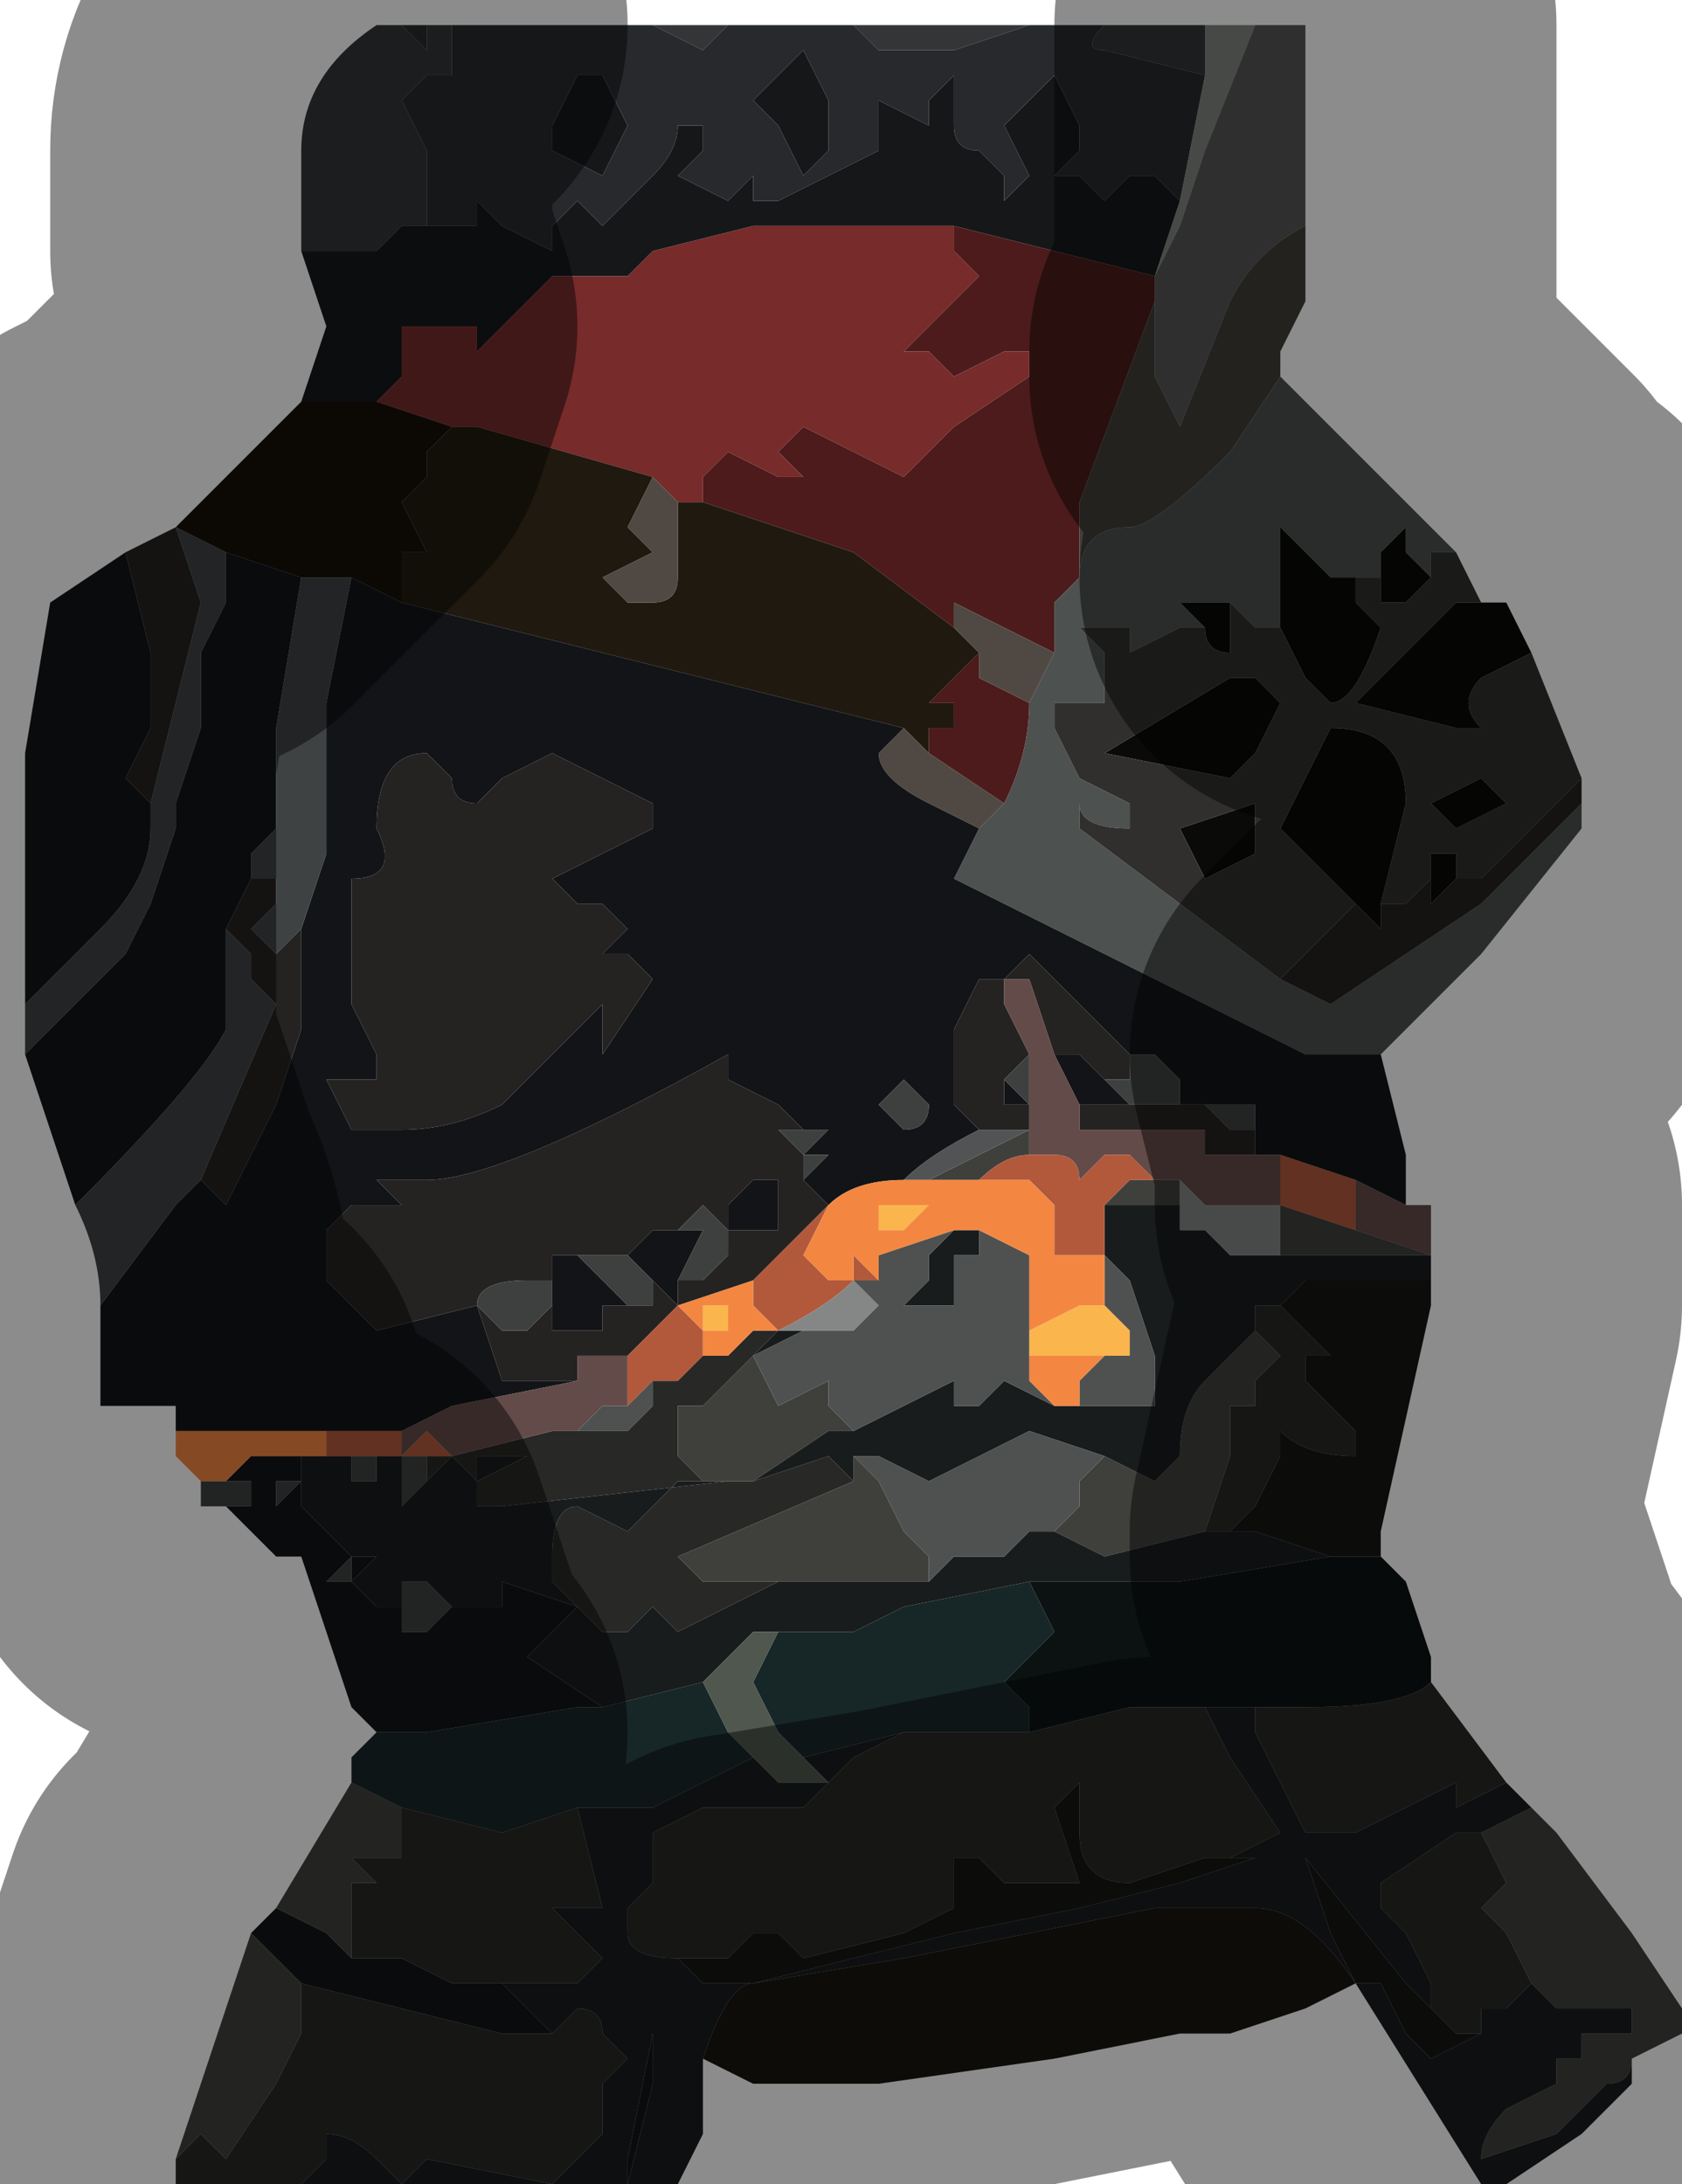<?xml version="1.0" encoding="UTF-8" standalone="no"?>
<svg xmlns:xlink="http://www.w3.org/1999/xlink" height="4.35px" width="3.35px" xmlns="http://www.w3.org/2000/svg">
  <g transform="matrix(1.0, 0.0, 0.0, 1.0, 1.4, 2.2)">
    <path d="M-0.8 -1.7 L-0.8 -1.9 Q-0.8 -2.05 -0.65 -2.15 L-0.6 -2.15 -0.6 -2.15 -0.55 -2.1 -0.55 -2.15 -0.5 -2.15 -0.5 -2.05 -0.55 -2.05 -0.6 -2.0 -0.55 -1.9 -0.55 -1.75 -0.6 -1.75 -0.65 -1.7 -0.65 -1.7 Q-0.65 -1.7 -0.7 -1.7 L-0.75 -1.7 -0.8 -1.7 M-0.1 -2.15 L0.05 -2.15 0.0 -2.1 -0.1 -2.15 M0.25 -2.15 L0.6 -2.15 0.65 -2.15 0.5 -2.1 0.35 -2.1 0.3 -2.15 0.25 -2.15 M0.8 -2.15 L1.0 -2.15 1.0 -2.05 0.8 -2.1 Q0.75 -2.1 0.8 -2.15" fill="#333536" fill-rule="evenodd" stroke="none"/>
    <path d="M-0.8 -1.4 L-0.75 -1.55 -0.8 -1.7 -0.75 -1.7 -0.7 -1.7 Q-0.65 -1.7 -0.65 -1.7 L-0.65 -1.7 -0.6 -1.75 -0.55 -1.75 -0.5 -1.75 Q-0.5 -1.75 -0.45 -1.75 L-0.45 -1.8 -0.4 -1.75 -0.3 -1.7 -0.3 -1.75 -0.25 -1.8 -0.2 -1.75 -0.1 -1.85 Q-0.05 -1.9 -0.05 -1.95 L0.0 -1.95 0.0 -1.9 0.0 -1.9 -0.05 -1.85 0.05 -1.8 0.05 -1.8 0.1 -1.85 0.1 -1.8 0.15 -1.8 0.25 -1.85 0.35 -1.9 0.35 -1.95 0.35 -2.0 0.45 -1.95 0.45 -2.0 0.5 -2.05 0.5 -2.0 0.5 -1.95 Q0.5 -1.9 0.55 -1.9 L0.6 -1.85 0.6 -1.8 0.65 -1.85 0.7 -1.85 0.75 -1.85 0.8 -1.8 0.85 -1.85 0.9 -1.85 0.95 -1.8 0.9 -1.65 0.5 -1.75 0.1 -1.75 -0.1 -1.7 -0.15 -1.65 Q-0.2 -1.65 -0.2 -1.65 L-0.3 -1.65 -0.35 -1.6 -0.45 -1.5 Q-0.45 -1.5 -0.45 -1.55 L-0.5 -1.55 -0.6 -1.55 -0.6 -1.45 -0.65 -1.4 -0.8 -1.4 M0.6 -1.95 L0.7 -2.05 0.75 -1.95 0.75 -1.9 0.7 -1.85 0.65 -1.85 0.6 -1.95 M0.15 -2.05 L0.2 -2.1 0.25 -2.0 0.25 -1.9 0.2 -1.85 0.15 -1.95 0.1 -2.0 0.15 -2.05 M-0.3 -1.95 L-0.25 -2.05 -0.2 -2.05 -0.15 -1.95 -0.2 -1.85 -0.3 -1.9 -0.3 -1.95" fill="#161719" fill-rule="evenodd" stroke="none"/>
    <path d="M-0.6 -2.15 L-0.1 -2.15 0.0 -2.1 0.05 -2.15 0.25 -2.15 0.3 -2.15 0.35 -2.1 0.5 -2.1 0.65 -2.15 0.6 -2.15 0.8 -2.15 Q0.75 -2.1 0.8 -2.1 L1.0 -2.05 0.95 -1.8 0.9 -1.65 0.95 -1.8 0.9 -1.85 0.85 -1.85 0.8 -1.8 0.75 -1.85 0.7 -1.85 0.65 -1.85 0.6 -1.8 0.6 -1.85 0.55 -1.9 Q0.5 -1.9 0.5 -1.95 L0.5 -2.0 0.5 -2.05 0.45 -2.0 0.45 -1.95 0.35 -2.0 0.35 -1.95 0.35 -1.9 0.25 -1.85 0.15 -1.8 0.1 -1.8 0.1 -1.85 0.05 -1.8 0.05 -1.8 -0.05 -1.85 0.0 -1.9 0.0 -1.9 0.0 -1.95 -0.05 -1.95 Q-0.05 -1.9 -0.1 -1.85 L-0.2 -1.75 -0.25 -1.8 -0.3 -1.75 -0.3 -1.7 -0.4 -1.75 -0.45 -1.8 -0.45 -1.75 Q-0.5 -1.75 -0.5 -1.75 L-0.55 -1.75 -0.55 -1.9 -0.6 -2.0 -0.55 -2.05 -0.5 -2.05 -0.5 -2.15 -0.55 -2.15 -0.55 -2.1 -0.6 -2.15 -0.6 -2.15 M0.6 -1.95 L0.65 -1.85 0.7 -1.85 0.75 -1.9 0.75 -1.95 0.7 -2.05 0.6 -1.95 M0.15 -2.05 L0.1 -2.0 0.15 -1.95 0.2 -1.85 0.25 -1.9 0.25 -2.0 0.2 -2.1 0.15 -2.05 M-0.3 -1.95 L-0.3 -1.9 -0.2 -1.85 -0.15 -1.95 -0.2 -2.05 -0.25 -2.05 -0.3 -1.95" fill="#27292d" fill-rule="evenodd" stroke="none"/>
    <path d="M1.2 -2.15 L1.15 -2.15 1.1 -2.15 1.0 -1.9 0.95 -1.75 0.9 -1.65 0.95 -1.8 1.0 -2.05 1.0 -2.15 1.1 -2.15 1.2 -2.15" fill="#828580" fill-rule="evenodd" stroke="none"/>
    <path d="M1.1 -2.15 L1.15 -2.15 1.2 -2.15 1.2 -2.0 1.2 -1.75 Q1.1 -1.7 1.05 -1.6 L0.95 -1.35 0.9 -1.45 0.9 -1.65 0.95 -1.75 1.0 -1.9 1.1 -2.15 1.1 -2.15 M0.9 -1.65 L0.9 -1.65 M1.2 -2.15 L1.2 -2.15" fill="#545653" fill-rule="evenodd" stroke="none"/>
    <path d="M0.9 -1.65 L0.9 -1.65 0.9 -1.6 0.75 -1.2 0.75 -1.05 0.7 -1.0 0.7 -0.9 0.5 -1.0 0.5 -0.95 0.3 -1.1 0.3 -1.1 0.0 -1.2 0.0 -1.25 0.05 -1.3 0.15 -1.25 0.2 -1.25 0.15 -1.3 0.2 -1.35 0.4 -1.25 0.5 -1.35 0.65 -1.45 0.65 -1.5 0.6 -1.5 0.5 -1.45 Q0.5 -1.45 0.45 -1.5 L0.4 -1.5 0.55 -1.65 0.5 -1.7 0.5 -1.75 0.9 -1.65 M0.55 -0.9 L0.55 -0.85 0.65 -0.8 0.65 -0.8 Q0.65 -0.7 0.6 -0.6 L0.45 -0.7 0.45 -0.75 0.5 -0.75 0.5 -0.8 0.45 -0.8 0.5 -0.85 0.55 -0.9" fill="#4d1b1b" fill-rule="evenodd" stroke="none"/>
    <path d="M0.9 -1.65 L0.9 -1.45 0.95 -1.35 1.05 -1.6 Q1.1 -1.7 1.2 -1.75 L1.2 -1.6 1.15 -1.5 1.15 -1.45 1.05 -1.3 Q0.9 -1.15 0.85 -1.15 0.75 -1.15 0.75 -1.05 L0.75 -1.2 0.9 -1.6 0.9 -1.65" fill="#3f3e39" fill-rule="evenodd" stroke="none"/>
    <path d="M0.75 -1.05 Q0.75 -1.15 0.85 -1.15 0.9 -1.15 1.05 -1.3 L1.15 -1.45 1.25 -1.35 1.25 -1.35 1.5 -1.1 1.45 -1.1 1.45 -1.05 1.4 -1.1 Q1.4 -1.1 1.4 -1.15 L1.35 -1.1 1.35 -1.05 1.3 -1.05 1.3 -1.0 1.3 -1.05 1.25 -1.05 1.15 -1.15 1.15 -0.95 1.1 -0.95 1.05 -1.0 1.05 -1.0 0.95 -1.0 1.0 -0.95 1.0 -0.95 1.0 -0.95 0.95 -0.95 0.85 -0.9 0.85 -0.95 0.85 -0.95 0.8 -0.95 0.75 -0.95 0.8 -0.9 0.8 -0.8 0.7 -0.8 0.7 -0.75 Q0.7 -0.75 0.75 -0.65 L0.85 -0.6 0.85 -0.55 Q0.75 -0.55 0.75 -0.6 L0.75 -0.55 1.15 -0.25 1.25 -0.2 1.4 -0.3 1.55 -0.4 1.75 -0.6 1.75 -0.55 1.55 -0.3 1.35 -0.1 1.2 -0.1 0.5 -0.45 0.55 -0.55 0.6 -0.6 Q0.65 -0.7 0.65 -0.8 L0.65 -0.8 0.7 -0.9 0.7 -1.0 0.75 -1.05" fill="#4d5150" fill-rule="evenodd" stroke="none"/>
    <path d="M1.6 -1.0 L1.65 -0.9 1.55 -0.85 Q1.5 -0.8 1.55 -0.75 L1.5 -0.75 1.3 -0.8 1.5 -1.0 1.6 -1.0 M1.3 -0.4 L1.15 -0.55 1.2 -0.65 1.25 -0.75 Q1.4 -0.75 1.4 -0.6 L1.35 -0.4 1.35 -0.35 1.3 -0.4 M1.45 -0.45 L1.45 -0.5 1.45 -0.5 1.5 -0.5 1.5 -0.45 1.5 -0.45 1.45 -0.4 1.45 -0.45 M1.0 -0.95 L1.0 -0.95 0.95 -1.0 1.05 -1.0 1.05 -1.0 1.05 -0.9 Q1.0 -0.9 1.0 -0.95 M1.15 -0.95 L1.15 -1.15 1.25 -1.05 1.3 -1.05 1.3 -1.0 1.35 -0.95 Q1.3 -0.8 1.25 -0.8 L1.2 -0.85 1.15 -0.95 1.15 -0.95 M1.35 -1.05 L1.35 -1.1 1.4 -1.15 Q1.4 -1.1 1.4 -1.1 L1.45 -1.05 1.45 -1.05 1.4 -1.0 1.35 -1.0 1.35 -1.05 M1.0 -0.45 L0.95 -0.55 1.1 -0.6 1.1 -0.5 1.0 -0.45 M1.55 -0.65 L1.6 -0.6 1.5 -0.55 1.45 -0.6 1.55 -0.65 M1.1 -0.7 L1.05 -0.65 0.8 -0.7 1.05 -0.85 1.1 -0.85 1.15 -0.8 1.1 -0.7" fill="#0a0a08" fill-rule="evenodd" stroke="none"/>
    <path d="M1.5 -1.1 L1.55 -1.0 1.6 -1.0 1.5 -1.0 1.3 -0.8 1.5 -0.75 1.55 -0.75 Q1.5 -0.8 1.55 -0.85 L1.65 -0.9 1.75 -0.65 1.65 -0.55 1.55 -0.45 1.5 -0.45 1.5 -0.5 1.45 -0.5 1.45 -0.5 1.45 -0.45 1.4 -0.4 1.35 -0.4 1.4 -0.6 Q1.4 -0.75 1.25 -0.75 L1.2 -0.65 1.15 -0.55 1.3 -0.4 1.3 -0.4 1.25 -0.35 1.2 -0.3 1.15 -0.25 0.75 -0.55 0.75 -0.6 Q0.75 -0.55 0.85 -0.55 L0.85 -0.6 0.75 -0.65 Q0.7 -0.75 0.7 -0.75 L0.7 -0.8 0.8 -0.8 0.8 -0.9 0.75 -0.95 0.8 -0.95 0.85 -0.95 0.85 -0.95 0.85 -0.9 0.95 -0.95 1.0 -0.95 1.0 -0.95 Q1.0 -0.9 1.05 -0.9 L1.05 -1.0 1.05 -1.0 1.05 -1.0 1.1 -0.95 1.15 -0.95 1.15 -0.95 1.2 -0.85 1.25 -0.8 Q1.3 -0.8 1.35 -0.95 L1.3 -1.0 1.3 -1.05 1.35 -1.05 1.35 -1.0 1.4 -1.0 1.45 -1.05 1.45 -1.05 1.45 -1.1 1.5 -1.1 M1.0 -0.45 L1.1 -0.5 1.1 -0.6 0.95 -0.55 1.0 -0.45 M1.55 -0.65 L1.45 -0.6 1.5 -0.55 1.6 -0.6 1.55 -0.65 M1.1 -0.7 L1.15 -0.8 1.1 -0.85 1.05 -0.85 0.8 -0.7 1.05 -0.65 1.1 -0.7" fill="#302f2d" fill-rule="evenodd" stroke="none"/>
    <path d="M0.5 -1.75 L0.5 -1.7 0.55 -1.65 0.4 -1.5 0.45 -1.5 Q0.5 -1.45 0.5 -1.45 L0.6 -1.5 0.65 -1.5 0.65 -1.45 0.5 -1.35 0.4 -1.25 0.2 -1.35 0.15 -1.3 0.2 -1.25 0.15 -1.25 0.05 -1.3 0.0 -1.25 0.0 -1.2 -0.05 -1.2 -0.1 -1.25 -0.45 -1.35 -0.5 -1.35 -0.65 -1.4 -0.6 -1.45 -0.6 -1.55 -0.5 -1.55 -0.45 -1.55 Q-0.45 -1.5 -0.45 -1.5 L-0.35 -1.6 -0.3 -1.65 -0.2 -1.65 Q-0.2 -1.65 -0.15 -1.65 L-0.1 -1.7 0.1 -1.75 0.5 -1.75" fill="#772b2b" fill-rule="evenodd" stroke="none"/>
    <path d="M0.0 -1.2 L0.3 -1.1 0.3 -1.1 0.5 -0.95 0.5 -0.95 0.55 -0.9 0.5 -0.85 0.45 -0.8 0.5 -0.8 0.5 -0.75 0.45 -0.75 0.45 -0.7 0.4 -0.75 0.4 -0.75 0.2 -0.8 -0.6 -1.0 -0.6 -1.1 Q-0.55 -1.1 -0.55 -1.1 L-0.6 -1.2 -0.55 -1.25 -0.55 -1.3 -0.5 -1.35 -0.5 -1.35 -0.45 -1.35 -0.1 -1.25 -0.15 -1.15 -0.1 -1.1 -0.2 -1.05 -0.15 -1.0 Q-0.15 -1.0 -0.1 -1.0 -0.05 -1.0 -0.05 -1.05 L-0.05 -1.2 -0.05 -1.2 0.0 -1.2" fill="#20190f" fill-rule="evenodd" stroke="none"/>
    <path d="M0.5 -0.95 L0.5 -1.0 0.7 -0.9 0.65 -0.8 0.55 -0.85 0.55 -0.9 0.5 -0.95 0.5 -0.95 M0.45 -0.7 L0.6 -0.6 0.55 -0.55 0.45 -0.6 Q0.35 -0.65 0.35 -0.7 L0.4 -0.75 0.4 -0.75 0.45 -0.7 M-0.1 -1.25 L-0.05 -1.2 0.0 -1.2 -0.05 -1.2 -0.05 -1.2 -0.05 -1.05 Q-0.05 -1.0 -0.1 -1.0 -0.15 -1.0 -0.15 -1.0 L-0.2 -1.05 -0.1 -1.1 -0.15 -1.15 -0.1 -1.25" fill="#504943" fill-rule="evenodd" stroke="none"/>
    <path d="M1.45 1.15 L1.6 1.35 1.5 1.4 1.5 1.35 1.3 1.45 1.25 1.45 1.2 1.45 1.1 1.25 1.1 1.2 1.2 1.2 Q1.4 1.2 1.45 1.15 M-0.8 2.15 L-1.05 2.15 -1.05 2.1 -1.0 2.05 -0.95 2.1 -0.85 1.95 -0.8 1.85 -0.8 1.75 -0.4 1.85 -0.3 1.85 -0.3 1.85 -0.25 1.8 Q-0.2 1.8 -0.2 1.85 L-0.15 1.9 -0.2 1.95 -0.2 2.05 -0.3 2.15 -0.55 2.1 -0.6 2.15 -0.65 2.1 Q-0.7 2.05 -0.75 2.05 L-0.75 2.1 -0.8 2.15 M0.05 0.75 L-0.4 0.8 -0.45 0.8 -0.45 0.75 -0.35 0.7 -0.4 0.7 -0.4 0.7 -0.45 0.7 -0.45 0.75 -0.5 0.7 -0.5 0.7 -0.55 0.75 -0.55 0.75 -0.55 0.7 -0.6 0.7 -0.6 0.7 -0.5 0.7 -0.3 0.65 -0.25 0.65 -0.25 0.65 -0.15 0.65 -0.1 0.6 -0.1 0.55 -0.05 0.55 0.0 0.5 0.0 0.5 0.05 0.5 0.1 0.45 0.15 0.45 0.1 0.5 0.05 0.55 0.0 0.6 0.0 0.6 -0.05 0.6 -0.05 0.6 -0.05 0.7 0.0 0.75 0.05 0.75 M1.05 0.85 L1.0 0.85 1.05 0.7 1.05 0.6 1.1 0.6 1.1 0.55 1.15 0.5 1.1 0.45 1.1 0.4 1.15 0.4 1.25 0.5 1.2 0.5 1.2 0.55 1.25 0.6 1.3 0.65 1.3 0.7 Q1.2 0.7 1.15 0.65 L1.15 0.7 1.1 0.8 1.05 0.85 M0.15 0.95 L0.05 1.0 -0.05 1.05 -0.05 1.05 -0.1 1.0 -0.15 1.05 -0.2 1.05 -0.25 1.0 -0.25 1.0 -0.3 0.95 -0.3 0.9 Q-0.3 0.8 -0.25 0.8 L-0.15 0.85 -0.05 0.75 0.1 0.75 0.25 0.7 0.3 0.75 -0.05 0.9 0.0 0.95 0.15 0.95 M-0.6 0.7 L-0.6 0.7 M0.4 1.25 L0.5 1.25 0.65 1.25 0.85 1.2 1.0 1.2 1.05 1.3 1.15 1.45 1.05 1.5 1.0 1.5 0.85 1.55 Q0.75 1.55 0.75 1.45 L0.75 1.35 0.7 1.4 0.75 1.55 0.7 1.55 0.6 1.55 0.55 1.5 0.5 1.5 0.5 1.6 0.4 1.65 0.2 1.7 0.15 1.65 0.1 1.65 0.05 1.7 -0.05 1.7 -0.05 1.7 Q-0.15 1.7 -0.15 1.65 L-0.15 1.6 -0.1 1.55 -0.1 1.45 0.0 1.4 0.1 1.4 Q0.15 1.4 0.2 1.4 L0.3 1.3 0.4 1.25 M-0.25 1.4 L-0.2 1.6 -0.25 1.6 -0.3 1.6 -0.25 1.65 -0.2 1.7 -0.25 1.75 -0.3 1.75 -0.35 1.75 -0.4 1.75 -0.4 1.75 -0.45 1.75 -0.5 1.75 -0.6 1.7 -0.7 1.7 -0.7 1.65 -0.7 1.55 -0.65 1.55 -0.7 1.5 -0.65 1.5 -0.65 1.5 -0.6 1.5 -0.6 1.4 -0.6 1.4 -0.4 1.45 -0.25 1.4 M1.55 1.45 L1.6 1.55 1.55 1.6 1.6 1.65 1.65 1.75 1.6 1.8 1.55 1.8 1.55 1.85 1.5 1.85 1.45 1.8 1.45 1.75 1.4 1.65 1.35 1.6 1.35 1.55 1.5 1.45 1.55 1.45" fill="#282826" fill-rule="evenodd" stroke="none"/>
    <path d="M1.35 -0.1 L1.4 0.1 1.4 0.2 1.3 0.15 1.15 0.1 1.1 0.1 1.1 0.05 Q1.1 0.0 1.1 0.0 L1.1 0.0 1.05 0.0 1.0 0.0 0.95 0.0 0.95 -0.05 0.9 -0.1 0.85 -0.1 0.8 -0.15 0.65 -0.3 0.65 -0.3 0.6 -0.25 0.55 -0.25 0.55 -0.25 0.5 -0.15 0.5 -0.1 0.5 0.0 0.5 0.0 0.55 0.05 Q0.45 0.1 0.4 0.15 0.3 0.15 0.25 0.2 L0.2 0.15 0.25 0.1 0.2 0.1 0.25 0.05 0.2 0.05 0.15 0.0 0.05 -0.05 0.05 -0.1 0.0 -0.15 0.05 -0.1 Q-0.4 0.15 -0.55 0.15 L-0.65 0.15 -0.65 0.15 -0.6 0.2 -0.6 0.2 -0.65 0.2 -0.7 0.2 -0.7 0.2 -0.75 0.25 -0.75 0.35 -0.65 0.45 -0.45 0.4 -0.4 0.55 -0.25 0.55 -0.5 0.6 -0.6 0.65 -0.6 0.65 -0.65 0.65 -0.75 0.65 -0.75 0.65 -0.8 0.65 -0.8 0.65 -0.85 0.65 -0.85 0.65 -0.85 0.65 -1.05 0.65 -1.05 0.6 -1.15 0.6 -1.2 0.6 Q-1.2 0.5 -1.2 0.4 L-1.05 0.2 -1.0 0.15 -0.95 0.2 -0.85 0.0 -0.8 -0.15 -0.8 -0.2 -0.8 -0.3 -0.8 -0.35 -0.75 -0.5 -0.75 -0.8 -0.7 -1.05 -0.6 -1.0 0.2 -0.8 0.4 -0.75 0.35 -0.7 Q0.35 -0.65 0.45 -0.6 L0.55 -0.55 0.5 -0.45 1.2 -0.1 1.35 -0.1 M-0.15 2.15 L-0.15 2.15 -0.15 2.1 -0.1 1.85 -0.1 1.95 -0.15 2.15 M-0.9 1.65 L-0.85 1.6 -0.75 1.65 -0.7 1.7 -0.6 1.7 -0.5 1.75 -0.45 1.75 -0.4 1.75 -0.3 1.85 -0.4 1.85 -0.8 1.75 -0.8 1.75 -0.9 1.65 M-0.65 1.25 L-0.7 1.2 -0.8 0.9 -0.85 0.9 -0.95 0.8 -0.95 0.8 -0.9 0.8 -0.9 0.75 -0.95 0.75 -0.95 0.75 -0.9 0.7 -0.8 0.7 -0.8 0.75 -0.8 0.8 -0.7 0.9 -0.65 0.9 -0.7 0.95 -0.65 1.0 -0.65 1.0 -0.6 1.0 -0.6 1.05 -0.55 1.05 -0.5 1.0 -0.5 1.0 Q-0.45 1.0 -0.45 1.0 L-0.4 1.0 -0.4 0.95 -0.25 1.0 -0.3 1.05 -0.35 1.1 -0.2 1.2 -0.25 1.2 -0.55 1.25 -0.65 1.25 M-1.0 0.8 L-1.0 0.75 -1.0 0.75 -1.0 0.8 M-1.25 0.2 L-1.25 0.2 -1.35 -0.1 -1.15 -0.3 -1.1 -0.4 -1.05 -0.55 -1.05 -0.6 -1.0 -0.75 Q-1.0 -0.8 -1.0 -0.9 L-0.95 -1.0 -0.95 -1.1 -0.8 -1.05 -0.85 -0.75 -0.85 -0.55 -0.9 -0.5 -0.9 -0.45 -0.85 -0.45 -0.9 -0.45 -0.95 -0.35 -0.95 -0.3 -0.95 -0.25 -0.95 -0.2 -0.95 -0.15 Q-1.0 -0.05 -1.25 0.2 M-1.35 -0.2 L-1.35 -0.7 -1.3 -1.0 -1.15 -1.1 -1.1 -0.9 -1.1 -0.75 -1.15 -0.65 -1.15 -0.65 -1.1 -0.6 -1.1 -0.55 Q-1.1 -0.45 -1.2 -0.35 L-1.35 -0.2 M0.45 0.0 L0.4 -0.05 0.35 0.0 0.35 0.0 0.4 0.05 Q0.45 0.05 0.45 0.0 L0.45 0.0 M0.65 0.0 L0.6 0.0 0.6 -0.05 0.65 0.0 0.65 0.0 M0.7 -0.1 L0.75 -0.1 0.8 -0.05 0.85 -0.05 0.8 -0.05 0.85 0.0 0.85 0.0 0.75 0.0 0.75 0.0 0.7 -0.1 M-0.6 0.7 L-0.65 0.7 -0.65 0.7 -0.6 0.7 -0.6 0.7 M-0.05 0.25 L0.0 0.25 -0.05 0.35 Q-0.05 0.4 -0.05 0.4 L-0.1 0.35 -0.1 0.35 -0.15 0.3 -0.1 0.25 -0.05 0.25 M0.05 0.25 L0.05 0.2 0.1 0.15 0.15 0.15 0.15 0.25 0.1 0.25 0.05 0.25 M-0.4 -0.65 L-0.45 -0.6 Q-0.5 -0.6 -0.5 -0.65 L-0.55 -0.7 Q-0.65 -0.7 -0.65 -0.55 -0.6 -0.45 -0.7 -0.45 L-0.7 -0.2 -0.65 -0.1 -0.65 -0.05 -0.7 -0.05 -0.75 -0.05 -0.7 0.05 -0.6 0.05 Q-0.5 0.05 -0.4 0.0 L-0.2 -0.2 -0.2 -0.1 -0.2 -0.1 -0.1 -0.25 -0.05 -0.25 -0.1 -0.25 -0.15 -0.3 -0.15 -0.3 Q-0.15 -0.3 -0.2 -0.3 L-0.15 -0.35 -0.2 -0.4 -0.25 -0.4 -0.3 -0.45 -0.2 -0.5 -0.1 -0.55 -0.1 -0.6 -0.3 -0.7 -0.4 -0.65 M-0.25 0.3 L-0.2 0.35 Q-0.2 0.35 -0.15 0.4 L-0.2 0.4 -0.2 0.45 -0.25 0.45 -0.3 0.45 -0.3 0.4 -0.3 0.35 -0.3 0.3 -0.25 0.3 M-0.6 0.65 L-0.6 0.65 M-0.7 0.95 L-0.7 0.9 -0.75 0.95 -0.7 0.95 -0.7 0.95 M-0.8 0.65 L-0.8 0.65 M-0.8 0.75 L-0.85 0.75 -0.85 0.8 -0.8 0.75" fill="#121417" fill-rule="evenodd" stroke="none"/>
    <path d="M1.75 -0.65 L1.75 -0.6 1.55 -0.4 1.4 -0.3 1.25 -0.2 1.15 -0.25 1.2 -0.3 1.25 -0.35 1.3 -0.4 1.3 -0.4 1.35 -0.35 1.35 -0.4 1.4 -0.4 1.45 -0.45 1.45 -0.4 1.5 -0.45 1.5 -0.45 1.55 -0.45 1.65 -0.55 1.75 -0.65 M-1.15 -1.1 L-1.05 -1.15 -1.0 -1.0 -1.05 -0.8 -1.1 -0.6 -1.15 -0.65 -1.15 -0.65 -1.1 -0.75 -1.1 -0.9 -1.15 -1.1 M-0.25 0.55 L-0.4 0.55 -0.45 0.4 -0.65 0.45 -0.75 0.35 -0.75 0.25 -0.7 0.2 -0.7 0.2 -0.65 0.2 -0.6 0.2 -0.6 0.2 -0.65 0.15 -0.65 0.15 -0.55 0.15 Q-0.4 0.15 0.05 -0.1 L0.0 -0.15 0.05 -0.1 0.05 -0.05 0.15 0.0 0.2 0.05 0.15 0.05 0.2 0.1 0.2 0.15 0.25 0.2 0.1 0.35 -0.05 0.4 -0.15 0.5 -0.25 0.5 -0.25 0.55 M0.55 0.05 L0.5 0.0 0.5 0.0 0.5 -0.1 0.5 -0.15 0.55 -0.25 0.55 -0.25 0.6 -0.25 0.65 -0.3 0.65 -0.3 0.8 -0.15 0.85 -0.1 0.85 -0.05 0.8 -0.05 0.75 -0.1 0.7 -0.1 0.65 -0.25 0.6 -0.25 0.6 -0.2 0.65 -0.1 0.6 -0.05 0.6 -0.05 0.6 0.0 0.65 0.0 0.65 0.05 0.55 0.05 M0.95 0.0 L1.0 0.0 1.05 0.05 1.1 0.05 1.1 0.1 1.0 0.1 1.0 0.05 0.75 0.05 0.75 0.0 0.75 0.0 0.85 0.0 0.85 0.0 0.9 0.0 0.95 0.0 M0.05 0.25 Q0.0 0.2 0.0 0.2 0.0 0.2 -0.05 0.25 L-0.05 0.25 -0.1 0.25 -0.15 0.3 -0.25 0.3 -0.25 0.3 -0.3 0.3 -0.3 0.35 -0.35 0.35 Q-0.45 0.35 -0.45 0.4 L-0.4 0.45 -0.4 0.45 -0.35 0.45 -0.3 0.4 -0.3 0.45 -0.25 0.45 -0.2 0.45 -0.2 0.4 -0.15 0.4 -0.1 0.4 -0.1 0.35 -0.05 0.4 Q-0.05 0.4 -0.05 0.35 L0.0 0.35 0.05 0.3 0.05 0.25 0.1 0.25 0.15 0.25 0.15 0.15 0.1 0.15 0.05 0.2 0.05 0.25 M-0.8 -0.35 L-0.8 -0.3 -0.8 -0.2 -0.8 -0.15 -0.85 0.0 -0.95 0.2 -1.0 0.15 -1.05 0.2 -1.0 0.15 -0.85 -0.2 -0.9 -0.25 -0.9 -0.3 -0.95 -0.35 -0.95 -0.3 -0.95 -0.35 -0.9 -0.45 -0.85 -0.45 -0.85 -0.4 -0.9 -0.35 -0.85 -0.3 -0.8 -0.35 M-0.4 -0.65 L-0.3 -0.7 -0.1 -0.6 -0.1 -0.55 -0.2 -0.5 -0.3 -0.45 -0.25 -0.4 -0.2 -0.4 -0.15 -0.35 -0.2 -0.3 Q-0.15 -0.3 -0.15 -0.3 L-0.15 -0.3 -0.1 -0.25 -0.05 -0.25 -0.1 -0.25 -0.2 -0.1 -0.2 -0.1 -0.2 -0.2 -0.4 0.0 Q-0.5 0.05 -0.6 0.05 L-0.7 0.05 -0.75 -0.05 -0.7 -0.05 -0.65 -0.05 -0.65 -0.1 -0.7 -0.2 -0.7 -0.45 Q-0.6 -0.45 -0.65 -0.55 -0.65 -0.7 -0.55 -0.7 L-0.5 -0.65 Q-0.5 -0.6 -0.45 -0.6 L-0.4 -0.65" fill="#242321" fill-rule="evenodd" stroke="none"/>
    <path d="M1.4 0.2 L1.45 0.2 1.45 0.3 1.3 0.25 1.3 0.15 1.4 0.2 M-0.25 0.55 L-0.25 0.5 -0.15 0.5 -0.15 0.55 -0.15 0.55 -0.15 0.6 -0.15 0.6 -0.2 0.6 -0.2 0.6 -0.25 0.65 -0.3 0.65 -0.5 0.7 -0.55 0.65 -0.6 0.7 -0.6 0.65 -0.5 0.6 -0.25 0.55 M0.65 0.05 L0.65 0.0 0.65 -0.1 0.6 -0.2 0.6 -0.25 0.65 -0.25 0.7 -0.1 0.75 0.0 0.75 0.05 0.8 0.05 0.85 0.05 0.9 0.05 1.0 0.05 1.0 0.1 1.1 0.1 1.15 0.1 1.15 0.2 1.1 0.2 1.05 0.2 1.0 0.2 0.95 0.15 0.9 0.15 0.85 0.1 0.8 0.1 0.75 0.15 Q0.75 0.1 0.7 0.1 L0.65 0.1 0.65 0.05 M0.65 0.0 L0.65 0.0 M-0.6 0.65 L-0.6 0.65" fill="#624b48" fill-rule="evenodd" stroke="none"/>
    <path d="M-0.95 0.8 L-1.0 0.8 -1.0 0.75 -0.95 0.75 -0.95 0.75 -0.9 0.75 -0.9 0.8 -0.95 0.8 -0.95 0.8 M0.45 0.0 L0.45 0.0 Q0.45 0.05 0.4 0.05 L0.35 0.0 0.35 0.0 0.4 -0.05 0.45 0.0 M0.2 0.15 L0.2 0.1 0.15 0.05 0.2 0.05 0.25 0.05 0.2 0.1 0.25 0.1 0.2 0.15 M0.6 -0.05 L0.6 -0.05 0.65 -0.1 0.65 0.0 0.6 -0.05 M0.85 -0.05 L0.85 -0.1 0.9 -0.1 0.95 -0.05 0.95 0.0 0.9 0.0 0.85 0.0 0.8 -0.05 0.85 -0.05 M1.0 0.0 L1.05 0.0 1.1 0.0 1.1 0.0 Q1.1 0.0 1.1 0.05 L1.05 0.05 1.0 0.0 M-0.55 0.75 L-0.55 0.75 -0.6 0.8 -0.6 0.75 -0.6 0.7 -0.55 0.7 -0.55 0.75 -0.55 0.75 M-0.65 0.7 L-0.65 0.75 -0.7 0.75 -0.7 0.7 -0.65 0.7 -0.65 0.7 M-0.8 0.75 L-0.8 0.7 Q-0.8 0.7 -0.8 0.75 L-0.8 0.75 -0.85 0.8 -0.85 0.75 -0.8 0.75 M-0.7 0.95 L-0.7 0.95 -0.7 0.95 -0.75 0.95 -0.7 0.9 -0.7 0.95 M-0.6 1.0 L-0.6 0.95 -0.55 0.95 -0.55 0.95 -0.5 1.0 -0.5 1.0 -0.55 1.05 -0.6 1.05 -0.6 1.0 M-0.05 0.25 L-0.05 0.25 Q0.0 0.2 0.0 0.2 0.0 0.2 0.05 0.25 L0.05 0.3 0.0 0.35 -0.05 0.35 0.0 0.25 -0.05 0.25 M-0.15 0.3 L-0.1 0.35 -0.1 0.35 -0.1 0.4 -0.15 0.4 -0.2 0.4 -0.15 0.4 Q-0.2 0.35 -0.2 0.35 L-0.25 0.3 -0.25 0.3 -0.15 0.3 M-0.3 0.4 L-0.35 0.45 -0.4 0.45 -0.4 0.45 -0.45 0.4 Q-0.45 0.35 -0.35 0.35 L-0.3 0.35 -0.3 0.4 M-0.75 0.65 L-0.8 0.65 -0.75 0.65 -0.75 0.65" fill="#3e403f" fill-rule="evenodd" stroke="none"/>
    <path d="M1.65 1.4 L1.7 1.45 1.85 1.65 1.95 1.8 1.95 1.85 1.85 1.9 Q1.85 1.95 1.8 1.95 L1.7 2.05 1.55 2.1 Q1.55 2.05 1.6 2.0 L1.7 1.95 1.7 1.9 1.75 1.9 1.75 1.85 1.8 1.85 1.85 1.85 1.85 1.8 1.8 1.8 1.75 1.8 1.7 1.8 1.65 1.75 1.6 1.65 1.55 1.6 1.6 1.55 1.55 1.45 1.65 1.4 M-1.05 2.1 L-0.9 1.65 -0.9 1.65 -0.8 1.75 -0.8 1.75 -0.8 1.85 -0.85 1.95 -0.95 2.1 -1.0 2.05 -1.05 2.1 M-0.85 1.6 L-0.7 1.35 -0.6 1.4 -0.6 1.5 -0.65 1.5 -0.65 1.5 -0.7 1.5 -0.65 1.55 -0.7 1.55 -0.7 1.65 -0.7 1.7 -0.75 1.65 -0.85 1.6 M1.3 0.25 L1.45 0.3 1.15 0.3 1.1 0.3 1.15 0.3 1.15 0.2 1.3 0.25 M0.95 0.2 L0.85 0.2 0.8 0.2 0.85 0.15 0.95 0.15 0.95 0.2 M0.3 0.65 L0.25 0.65 0.1 0.75 0.05 0.75 0.0 0.75 -0.05 0.7 -0.05 0.6 -0.05 0.6 0.0 0.6 0.0 0.6 0.05 0.55 0.1 0.5 0.15 0.6 0.25 0.55 0.25 0.6 0.3 0.65 M1.0 0.85 L0.8 0.9 0.7 0.85 0.75 0.8 0.75 0.75 0.8 0.7 0.9 0.75 0.95 0.7 Q0.95 0.6 1.0 0.55 L1.1 0.45 1.15 0.5 1.1 0.55 1.1 0.6 1.05 0.6 1.05 0.7 1.0 0.85 M0.45 0.95 L0.25 0.95 0.15 0.95 0.0 0.95 -0.05 0.9 0.3 0.75 0.3 0.7 0.35 0.75 0.4 0.85 0.45 0.9 0.45 0.95 M0.65 0.1 Q0.6 0.1 0.55 0.15 L0.45 0.15 0.55 0.1 0.65 0.05 0.65 0.1 M0.9 0.05 L0.85 0.05 0.8 0.05 0.85 0.05 0.9 0.05" fill="#3f403c" fill-rule="evenodd" stroke="none"/>
    <path d="M1.45 0.3 L1.45 0.35 1.3 0.35 1.2 0.35 1.15 0.4 1.1 0.4 1.1 0.45 1.0 0.55 Q0.95 0.6 0.95 0.7 L0.9 0.75 0.8 0.7 0.65 0.65 0.55 0.7 0.45 0.75 0.35 0.7 0.3 0.7 0.3 0.75 0.25 0.7 0.1 0.75 -0.05 0.75 -0.15 0.85 -0.25 0.8 Q-0.3 0.8 -0.3 0.9 L-0.3 0.95 -0.25 1.0 -0.25 1.0 -0.2 1.05 -0.15 1.05 -0.1 1.0 -0.05 1.05 -0.05 1.05 0.05 1.0 0.15 0.95 0.25 0.95 0.45 0.95 0.5 0.9 0.6 0.9 0.65 0.85 0.7 0.85 0.8 0.9 1.0 0.85 1.05 0.85 Q1.05 0.85 1.1 0.85 L1.25 0.9 0.95 0.95 0.9 0.95 0.65 0.95 0.4 1.0 0.3 1.05 0.15 1.05 0.1 1.05 0.05 1.1 0.0 1.15 -0.2 1.2 -0.35 1.1 -0.3 1.05 -0.25 1.0 -0.4 0.95 -0.4 1.0 -0.45 1.0 Q-0.45 1.0 -0.5 1.0 L-0.55 0.95 -0.55 0.95 -0.6 0.95 -0.6 1.0 -0.65 1.0 -0.65 1.0 -0.7 0.95 -0.65 0.9 -0.7 0.9 -0.8 0.8 -0.8 0.75 -0.8 0.7 -0.8 0.7 -0.75 0.7 -0.7 0.7 -0.7 0.75 -0.65 0.75 -0.65 0.7 -0.6 0.7 -0.6 0.75 -0.6 0.8 -0.55 0.75 -0.55 0.75 -0.5 0.7 -0.5 0.7 -0.45 0.75 -0.45 0.7 -0.4 0.7 -0.4 0.7 -0.35 0.7 -0.45 0.75 -0.45 0.8 -0.4 0.8 0.05 0.75 0.1 0.75 0.25 0.65 0.3 0.65 0.5 0.55 0.5 0.6 0.55 0.6 0.6 0.55 0.7 0.6 0.75 0.6 0.85 0.6 0.9 0.6 0.9 0.5 0.85 0.35 0.8 0.3 0.8 0.2 0.85 0.2 0.95 0.2 0.95 0.25 1.0 0.25 1.05 0.3 1.1 0.3 1.15 0.3 1.45 0.3 M1.6 1.35 L1.65 1.4 1.55 1.45 1.5 1.45 1.35 1.55 1.35 1.6 1.4 1.65 1.45 1.75 1.45 1.8 1.4 1.75 1.2 1.5 1.25 1.65 1.3 1.75 Q1.2 1.6 1.1 1.6 L0.9 1.6 0.65 1.65 0.4 1.7 0.1 1.75 Q0.05 1.75 0.0 1.9 L0.0 2.05 -0.05 2.15 -0.15 2.15 -0.8 2.15 -0.75 2.1 -0.75 2.05 Q-0.7 2.05 -0.65 2.1 L-0.6 2.15 -0.55 2.1 -0.3 2.15 -0.2 2.05 -0.2 1.95 -0.15 1.9 -0.2 1.85 Q-0.2 1.8 -0.25 1.8 L-0.3 1.85 -0.3 1.85 -0.4 1.75 -0.4 1.75 -0.35 1.75 -0.3 1.75 -0.25 1.75 -0.2 1.7 -0.25 1.65 -0.3 1.6 -0.25 1.6 -0.2 1.6 -0.25 1.4 -0.1 1.4 0.1 1.3 0.15 1.35 0.25 1.35 0.2 1.3 0.4 1.25 0.3 1.3 0.2 1.4 Q0.15 1.4 0.1 1.4 L0.0 1.4 -0.1 1.45 -0.1 1.55 -0.15 1.6 -0.15 1.65 Q-0.15 1.7 -0.05 1.7 L-0.05 1.7 0.0 1.75 0.1 1.75 0.5 1.65 0.75 1.6 0.95 1.55 1.1 1.5 1.05 1.5 1.15 1.45 1.05 1.3 1.0 1.2 1.1 1.2 1.1 1.25 1.2 1.45 1.25 1.45 1.3 1.45 1.5 1.35 1.5 1.4 1.6 1.35 M1.85 1.9 L1.85 1.95 1.75 2.05 1.6 2.15 1.55 2.15 1.3 1.75 1.35 1.75 1.4 1.85 1.45 1.9 1.55 1.85 1.55 1.8 1.6 1.8 1.65 1.75 1.7 1.8 1.75 1.8 1.8 1.8 1.85 1.8 1.85 1.85 1.8 1.85 1.75 1.85 1.75 1.9 1.7 1.9 1.7 1.95 1.6 2.0 Q1.55 2.05 1.55 2.1 L1.7 2.05 1.8 1.95 Q1.85 1.95 1.85 1.9 M-0.55 0.7 L-0.6 0.7 -0.55 0.7 M-0.8 0.75 L-0.8 0.75 Q-0.8 0.7 -0.8 0.7 L-0.8 0.75 M-0.7 0.95 L-0.7 0.95 M0.5 0.25 L0.55 0.25 Q0.55 0.25 0.55 0.3 L0.5 0.3 0.5 0.4 0.45 0.4 0.4 0.4 0.45 0.35 0.45 0.3 0.5 0.25 M0.2 0.45 L0.1 0.5 0.15 0.45 0.2 0.45 M-0.6 0.65 L-0.6 0.65 -0.5 0.6 -0.6 0.65 M-0.85 0.65 L-0.85 0.65 -0.8 0.65 -0.8 0.65 -0.85 0.65 M-0.15 2.15 L-0.1 1.95 -0.1 1.85 -0.15 2.1 -0.15 2.15" fill="#191c1d" fill-rule="evenodd" stroke="none"/>
    <path d="M-0.15 0.5 L-0.05 0.4 0.0 0.45 0.0 0.5 0.0 0.5 -0.05 0.55 -0.1 0.55 -0.15 0.6 -0.15 0.55 -0.15 0.55 -0.15 0.5 M0.1 0.35 L0.25 0.2 0.2 0.3 0.25 0.35 0.3 0.35 0.3 0.3 0.35 0.35 0.3 0.35 Q0.25 0.4 0.15 0.45 L0.1 0.4 0.1 0.35 M1.15 0.1 L1.3 0.15 1.3 0.25 1.15 0.2 1.15 0.1 M0.8 0.2 L0.8 0.3 0.7 0.3 0.7 0.2 0.65 0.15 0.6 0.15 0.55 0.15 Q0.6 0.1 0.65 0.1 L0.7 0.1 Q0.75 0.1 0.75 0.15 L0.8 0.1 0.85 0.1 0.9 0.15 0.95 0.15 0.85 0.15 0.8 0.2 M-0.7 0.7 L-0.75 0.7 -0.75 0.65 -0.8 0.65 -0.75 0.65 -0.65 0.65 -0.6 0.65 -0.6 0.7 -0.55 0.65 -0.5 0.7 -0.6 0.7 -0.6 0.7 -0.65 0.7 -0.7 0.7" fill="#b2593c" fill-rule="evenodd" stroke="none"/>
    <path d="M1.45 0.35 L1.45 0.4 1.35 0.85 1.35 0.9 1.3 0.9 1.25 0.9 1.1 0.85 Q1.05 0.85 1.05 0.85 L1.1 0.8 1.15 0.7 1.15 0.65 Q1.2 0.7 1.3 0.7 L1.3 0.65 1.25 0.6 1.2 0.55 1.2 0.5 1.25 0.5 1.15 0.4 1.2 0.35 1.3 0.35 1.45 0.35 M1.05 1.5 L1.1 1.5 0.95 1.55 0.75 1.6 0.5 1.65 0.1 1.75 0.0 1.75 -0.05 1.7 0.05 1.7 0.1 1.65 0.15 1.65 0.2 1.7 0.4 1.65 0.5 1.6 0.5 1.5 0.55 1.5 0.6 1.55 0.7 1.55 0.75 1.55 0.7 1.4 0.75 1.35 0.75 1.45 Q0.75 1.55 0.85 1.55 L1.0 1.5 1.05 1.5 M1.55 1.85 L1.45 1.9 1.4 1.85 1.35 1.75 1.3 1.75 1.25 1.65 1.2 1.5 1.4 1.75 1.45 1.8 1.5 1.85 1.55 1.85" fill="#161514" fill-rule="evenodd" stroke="none"/>
    <path d="M0.55 0.05 L0.65 0.05 0.55 0.1 0.45 0.15 0.4 0.15 Q0.45 0.1 0.55 0.05 M0.8 0.05 L0.75 0.05 1.0 0.05 0.9 0.05 0.85 0.05 0.8 0.05" fill="#525354" fill-rule="evenodd" stroke="none"/>
    <path d="M1.15 0.2 L1.15 0.3 1.1 0.3 1.05 0.3 1.0 0.25 0.95 0.25 0.95 0.2 0.95 0.15 1.0 0.2 1.05 0.2 1.1 0.2 1.15 0.2 M0.3 0.35 L0.35 0.4 0.3 0.45 0.2 0.45 0.15 0.45 Q0.25 0.4 0.3 0.35" fill="#848786" fill-rule="evenodd" stroke="none"/>
    <path d="M0.8 0.3 L0.85 0.35 0.9 0.5 0.9 0.6 0.85 0.6 0.75 0.6 0.75 0.55 0.8 0.5 0.85 0.5 0.85 0.45 0.8 0.4 0.8 0.3 M0.7 0.6 L0.6 0.55 0.55 0.6 0.5 0.6 0.5 0.55 0.3 0.65 0.25 0.6 0.25 0.55 0.15 0.6 0.1 0.5 0.2 0.45 0.3 0.45 0.35 0.4 0.3 0.35 0.35 0.35 0.35 0.3 0.5 0.25 0.45 0.3 0.45 0.35 0.4 0.4 0.45 0.4 0.5 0.4 0.5 0.3 0.55 0.3 Q0.55 0.25 0.55 0.25 L0.65 0.3 0.65 0.45 0.65 0.5 0.65 0.55 0.7 0.6 M0.7 0.85 L0.65 0.85 0.6 0.9 0.5 0.9 0.45 0.95 0.45 0.9 0.4 0.85 0.35 0.75 0.3 0.7 0.35 0.7 0.45 0.75 0.55 0.7 0.65 0.65 0.8 0.7 0.75 0.75 0.75 0.8 0.7 0.85 M-0.1 0.55 L-0.1 0.6 -0.15 0.65 -0.25 0.65 -0.25 0.65 -0.2 0.6 -0.2 0.6 -0.15 0.6 -0.15 0.6 -0.1 0.55" fill="#4f5150" fill-rule="evenodd" stroke="none"/>
    <path d="M0.65 0.45 L0.75 0.4 0.8 0.4 0.85 0.45 0.85 0.5 0.8 0.5 0.75 0.5 0.7 0.5 0.65 0.5 0.65 0.45 M0.35 0.25 L0.35 0.2 0.4 0.2 0.45 0.2 0.4 0.25 0.35 0.25 M0.05 0.4 L0.05 0.45 0.0 0.45 0.0 0.4 0.05 0.4" fill="#fbb54d" fill-rule="evenodd" stroke="none"/>
    <path d="M-0.7 1.35 L-0.7 1.3 -0.65 1.25 -0.55 1.25 -0.25 1.2 -0.2 1.2 0.0 1.15 0.05 1.25 0.1 1.3 -0.1 1.4 -0.25 1.4 -0.4 1.45 -0.6 1.4 -0.6 1.4 -0.7 1.35 M0.15 1.05 L0.3 1.05 0.4 1.0 0.65 0.95 0.7 1.05 0.65 1.1 0.6 1.15 0.65 1.2 0.65 1.25 0.5 1.25 0.4 1.25 0.2 1.3 0.15 1.25 0.1 1.15 0.15 1.05 M1.25 0.9 L1.3 0.9 1.35 0.9 1.25 0.9" fill="#172728" fill-rule="evenodd" stroke="none"/>
    <path d="M1.35 0.9 L1.4 0.95 1.45 1.1 1.45 1.15 Q1.4 1.2 1.2 1.2 L1.1 1.2 1.0 1.2 0.85 1.2 0.65 1.25 0.65 1.2 0.6 1.15 0.65 1.1 0.7 1.05 0.65 0.95 0.9 0.95 0.95 0.95 1.25 0.9 1.35 0.9" fill="#0c1212" fill-rule="evenodd" stroke="none"/>
    <path d="M-1.0 0.75 L-1.0 0.75 -1.05 0.7 -1.05 0.65 -0.85 0.65 -0.85 0.65 -0.8 0.65 -0.75 0.65 -0.75 0.7 -0.8 0.7 -0.8 0.7 -0.9 0.7 -0.95 0.75 -0.95 0.75 -0.95 0.75 -1.0 0.75 -1.0 0.75 M-0.05 0.4 L0.1 0.35 0.1 0.4 0.15 0.45 0.1 0.45 0.05 0.5 0.0 0.5 0.0 0.45 -0.05 0.4 M0.75 0.6 L0.7 0.6 0.65 0.55 0.65 0.5 0.7 0.5 0.75 0.5 0.8 0.5 0.75 0.55 0.75 0.6 M0.55 0.15 L0.6 0.15 0.65 0.15 0.7 0.2 0.7 0.3 0.8 0.3 0.8 0.4 0.75 0.4 0.65 0.45 0.65 0.3 0.55 0.25 0.5 0.25 0.35 0.3 0.35 0.35 0.3 0.3 0.3 0.35 0.25 0.35 0.2 0.3 0.25 0.2 Q0.3 0.15 0.4 0.15 L0.45 0.15 0.55 0.15 M0.35 0.25 L0.4 0.25 0.45 0.2 0.4 0.2 0.35 0.2 0.35 0.25 M0.05 0.4 L0.0 0.4 0.0 0.45 0.05 0.45 0.05 0.4 M-0.8 0.65 L-0.8 0.65" fill="#f38741" fill-rule="evenodd" stroke="none"/>
    <path d="M0.0 1.15 L0.05 1.1 0.1 1.05 0.15 1.05 0.1 1.15 0.15 1.25 0.2 1.3 0.25 1.35 0.15 1.35 0.1 1.3 0.05 1.25 0.0 1.15" fill="#50574f" fill-rule="evenodd" stroke="none"/>
    <path d="M1.3 1.75 L1.2 1.8 1.05 1.85 0.95 1.85 0.7 1.9 0.35 1.95 0.25 1.95 0.1 1.95 0.0 1.9 Q0.05 1.75 0.1 1.75 L0.4 1.7 0.65 1.65 0.9 1.6 1.1 1.6 Q1.2 1.6 1.3 1.75" fill="#191611" fill-rule="evenodd" stroke="none"/>
    <path d="M-1.05 -1.15 L-0.9 -1.3 -0.8 -1.4 -0.8 -1.4 -0.65 -1.4 -0.5 -1.35 -0.5 -1.35 -0.55 -1.3 -0.55 -1.25 -0.6 -1.2 -0.55 -1.1 Q-0.55 -1.1 -0.6 -1.1 L-0.6 -1.0 -0.7 -1.05 -0.8 -1.05 -0.95 -1.1 -1.05 -1.15 -1.05 -1.15" fill="#151009" fill-rule="evenodd" stroke="none"/>
    <path d="M-1.2 0.4 Q-1.2 0.3 -1.25 0.2 -1.0 -0.05 -0.95 -0.15 L-0.95 -0.2 -0.95 -0.25 -0.95 -0.3 -0.95 -0.35 -0.9 -0.3 -0.9 -0.25 -0.85 -0.2 -1.0 0.15 -1.05 0.2 -1.2 0.4 M-1.35 -0.1 L-1.35 -0.2 -1.2 -0.35 Q-1.1 -0.45 -1.1 -0.55 L-1.1 -0.6 -1.05 -0.8 -1.0 -1.0 -1.05 -1.15 -1.05 -1.15 -1.05 -1.15 -0.95 -1.1 -0.95 -1.0 -1.0 -0.9 Q-1.0 -0.8 -1.0 -0.75 L-1.05 -0.6 -1.05 -0.55 -1.1 -0.4 -1.15 -0.3 -1.35 -0.1 M-0.7 -1.05 L-0.75 -0.8 -0.75 -0.5 -0.8 -0.35 -0.85 -0.3 -0.9 -0.35 -0.85 -0.4 -0.85 -0.45 -0.9 -0.45 -0.9 -0.5 -0.85 -0.55 -0.85 -0.75 -0.8 -1.05 -0.7 -1.05" fill="#3e4243" fill-rule="evenodd" stroke="none"/>
    <path d="M1.2 -1.75 L1.2 -2.0 1.2 -2.15 M1.15 -1.45 L1.15 -1.5 1.2 -1.6 1.2 -1.75 M1.15 -1.45 L1.25 -1.35 1.25 -1.35 1.5 -1.1 1.55 -1.0 1.6 -1.0 1.65 -0.9 1.75 -0.65 1.75 -0.6 1.75 -0.55 1.55 -0.3 1.35 -0.1 1.4 0.1 1.4 0.2 1.45 0.2 1.45 0.3 1.45 0.35 1.45 0.4 1.35 0.85 1.35 0.9 1.4 0.95 1.45 1.1 1.45 1.15 1.6 1.35 1.65 1.4 1.7 1.45 1.85 1.65 1.95 1.8 1.95 1.85 1.85 1.9 1.85 1.95 1.75 2.05 1.6 2.15 M1.55 2.15 L1.3 1.75 Q1.2 1.6 1.1 1.6 L0.9 1.6 0.65 1.65 0.4 1.7 0.1 1.75 Q0.05 1.75 0.0 1.9 L0.0 2.05 -0.05 2.15 M-1.05 2.15 L-1.05 2.1 -0.9 1.65 -0.9 1.65 -0.85 1.6 -0.7 1.35 -0.7 1.3 -0.65 1.25 -0.7 1.2 -0.8 0.9 -0.85 0.9 -0.95 0.8 -1.0 0.8 -1.0 0.75 -1.0 0.75 -1.05 0.7 -1.05 0.65 -1.05 0.6 -1.15 0.6 -1.2 0.6 Q-1.2 0.5 -1.2 0.4 -1.2 0.3 -1.25 0.2 L-1.25 0.2 -1.35 -0.1 -1.35 -0.2 -1.35 -0.7 -1.3 -1.0 -1.15 -1.1 -1.05 -1.15 -1.05 -1.15 -0.9 -1.3 -0.8 -1.4 -0.8 -1.4 -0.75 -1.55 -0.8 -1.7 -0.8 -1.9 Q-0.8 -2.05 -0.65 -2.15 M1.25 -1.05 L1.3 -1.05" fill="none" stroke="#000000" stroke-linecap="round" stroke-linejoin="round" stroke-opacity="0.451" stroke-width="1.0"/>
  </g>
</svg>
